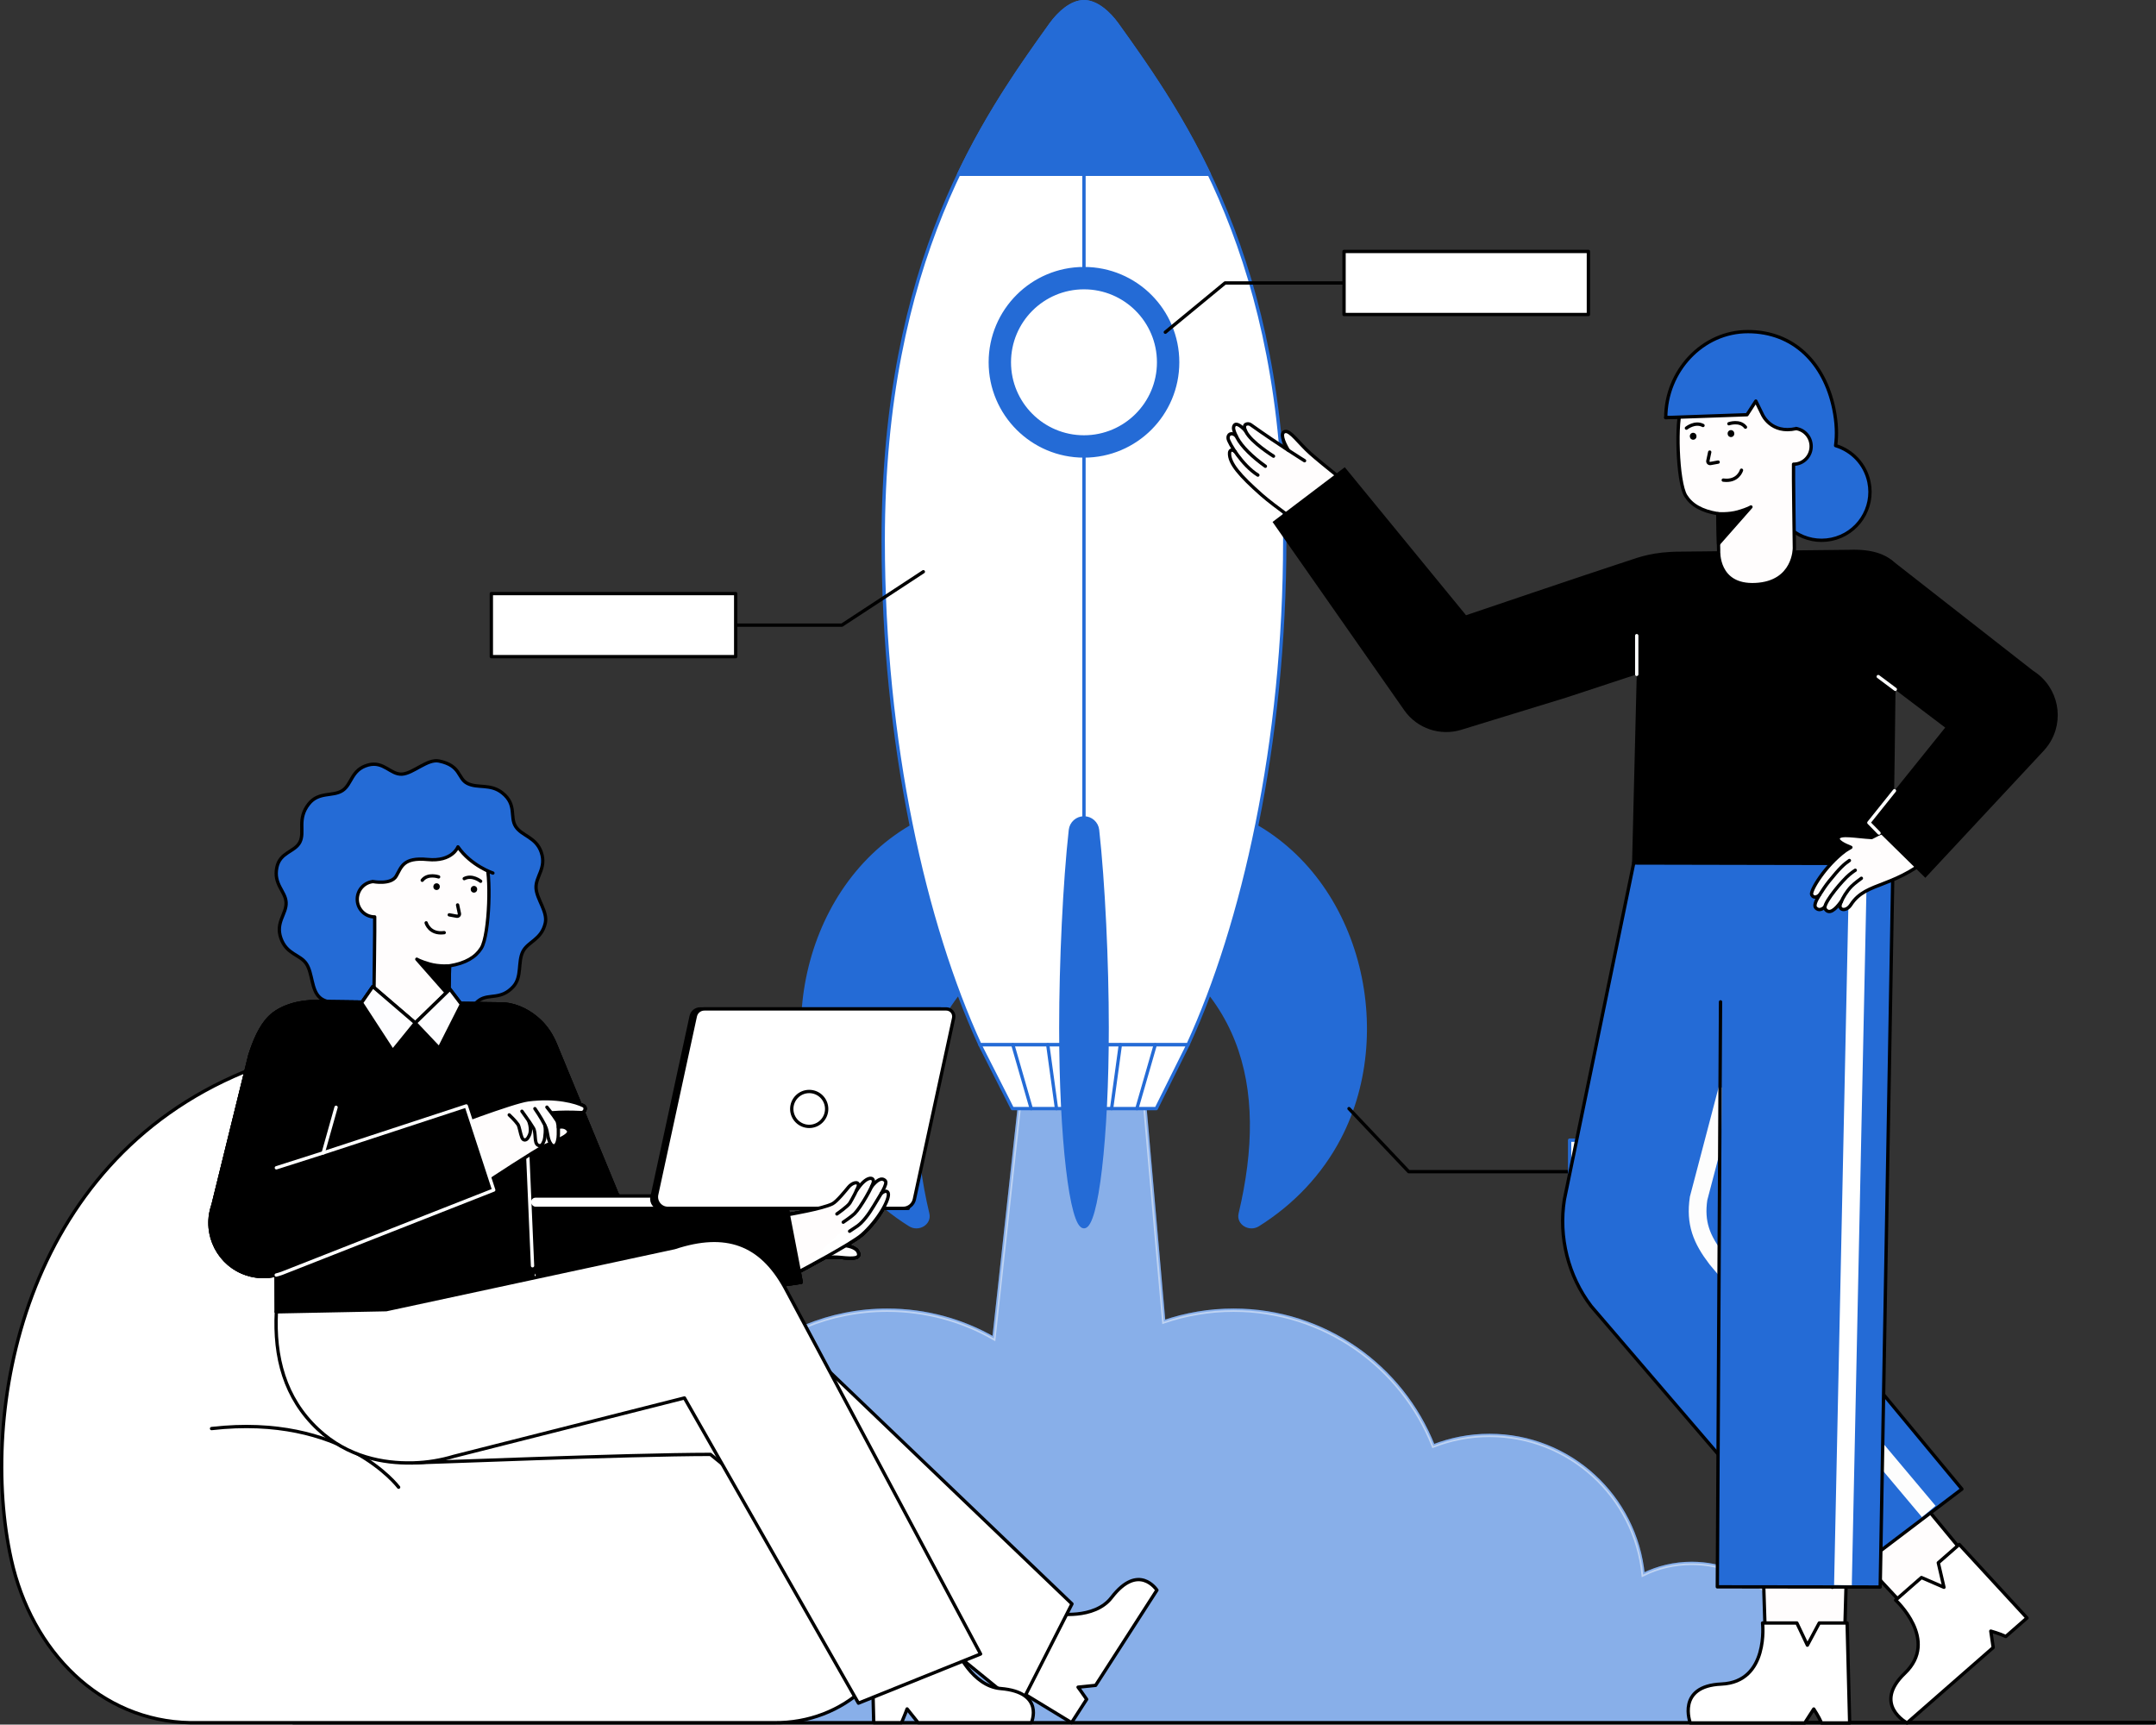 <svg id="Layer_2" data-name="Layer 2" xmlns="http://www.w3.org/2000/svg" viewBox="0 0 973.577 778.683" style="width: 100%; height: 100%;">
  <rect x="0" y="0" width="973.577" height="778.683" fill="#333333" stroke="none"/>
  <g id="Layer_1-2" data-name="Layer 1">
    <g>
      <path d="m148.773,777.819c3.66-23.96,24.35-42.32,49.34-42.32,4.49,0,8.85.6,12.99,1.71,12.71-31.75,43.74-54.19,80.03-54.19,4.32,0,8.57.33,12.72.94,2.37-51.42,44.81-92.38,96.81-92.38,17.53,0,33.97,4.65,48.15,12.79l16.86-153.54h47l12.84,146c9.89-3.4,20.5-5.25,31.54-5.25,40.96,0,75.99,25.41,90.18,61.32,7.86-3.07,16.42-4.78,25.37-4.78,36.2,0,65.94,27.58,69.38,62.87,6.63-3.26,14.09-5.09,21.98-5.09,27.57,0,49.92,22.35,49.92,49.92,0,7.89-1.83,15.36-5.1,22" fill="#246BD6" stroke="#246BD6" stroke-linecap="round" stroke-linejoin="round" stroke-width="1.5"></path>
      <path d="m148.773,777.819c3.66-23.96,24.35-42.32,49.34-42.32,4.49,0,8.85.6,12.99,1.71,12.71-31.75,43.74-54.19,80.03-54.19,4.32,0,8.57.33,12.72.94,2.37-51.42,44.81-92.38,96.81-92.38,17.53,0,33.97,4.65,48.15,12.79l16.86-153.54h47l12.84,146c9.89-3.4,20.5-5.25,31.54-5.25,40.96,0,75.99,25.41,90.18,61.32,7.86-3.07,16.42-4.78,25.37-4.78,36.2,0,65.94,27.58,69.38,62.87,6.63-3.26,14.09-5.09,21.98-5.09,27.57,0,49.92,22.35,49.92,49.92,0,7.89-1.83,15.36-5.1,22" fill="#fff" opacity=".46" stroke="#fff" stroke-miterlimit="10" stroke-width="1.5"></path>
      <g>
        <g>
          <g>
            <path d="m478.309,415.119c-61.072,26.603-73.142,75.06-59.367,132.954,1.01,4.247-4.146,7.412-8.07,4.955-15.333-9.6-28.186-22.908-36.761-39.337-25.976-49.767-7.744-121.511,46.733-145.241,38.097-16.595,70.944,40.797,57.465,46.669Z" fill="#246BD6" stroke="#246BD6" stroke-linecap="round" stroke-linejoin="round" stroke-width="1.5"></path>
            <path d="m500.669,415.119c61.072,26.603,73.142,75.06,59.367,132.954-1.01,4.247,4.146,7.412,8.07,4.955,15.333-9.6,28.186-22.908,36.761-39.337,25.976-49.767,7.744-121.511-46.733-145.241-38.097-16.595-70.944,40.797-57.465,46.669Z" fill="#246BD6" stroke="#246BD6" stroke-linecap="round" stroke-linejoin="round" stroke-width="1.5"></path>
          </g>
          <path d="m580.153,244.103c0,91.443-18.732,173.22-43.698,227.631h-93.938c-24.959-54.411-43.691-136.188-43.691-227.631,0-126.354,45.037-190.357,75.682-233.104,3.681-5.133,9.331-10.249,14.981-10.249,5.65,0,11.299,5.116,14.976,10.249,30.652,42.747,75.689,106.751,75.689,233.104Z" fill="#fff" stroke="#246BD6" stroke-linecap="round" stroke-linejoin="round" stroke-width="1.5"></path>
          <polygon points="522.127 500.556 457.151 500.556 442.516 471.734 536.455 471.734 522.127 500.556" fill="#fff" stroke="#246BD6" stroke-linecap="round" stroke-linejoin="round" stroke-width="1.5"></polygon>
          <path d="m546.067,78.681h-113.161c13.486-28.266,28.801-49.83,41.598-67.684,3.68-5.129,9.337-10.244,14.986-10.244s11.298,5.115,14.971,10.244c12.805,17.854,28.12,39.418,41.606,67.684Z" fill="#246BD6" stroke="#246BD6" stroke-linecap="round" stroke-linejoin="round" stroke-width="1.5"></path>
          <line x1="465.67" y1="500.556" x2="457.366" y2="471.734" fill="#fff" stroke="#246BD6" stroke-linecap="round" stroke-linejoin="round" stroke-width="1.5"></line>
          <line x1="473.13" y1="471.734" x2="477.081" y2="500.556" fill="#fff" stroke="#246BD6" stroke-linecap="round" stroke-linejoin="round" stroke-width="1.5"></line>
          <line x1="521.671" y1="471.734" x2="513.368" y2="500.556" fill="#fff" stroke="#246BD6" stroke-linecap="round" stroke-linejoin="round" stroke-width="1.5"></line>
          <line x1="505.908" y1="471.734" x2="501.956" y2="500.556" fill="#fff" stroke="#246BD6" stroke-linecap="round" stroke-linejoin="round" stroke-width="1.5"></line>
          <line x1="489.489" y1="78.681" x2="489.489" y2="415.119" fill="#fff" stroke="#246BD6" stroke-linecap="round" stroke-linejoin="round" stroke-width="1.5"></line>
          <g>
            <circle cx="489.489" cy="163.582" r="42.303" fill="#246BD6" stroke="#246BD6" stroke-linecap="round" stroke-linejoin="round" stroke-width="1.5"></circle>
            <circle cx="489.489" cy="163.582" r="33.698" fill="#fff" stroke="#246BD6" stroke-linecap="round" stroke-linejoin="round" stroke-width="1.5"></circle>
          </g>
          <path d="m499.953,464.172c0,49.547-4.686,89.715-10.46,89.715s-10.467-40.168-10.467-89.715c0-29.924,1.707-65.736,4.335-89.406.347-3.122,2.987-5.479,6.129-5.479h0c3.141,0,5.782,2.357,6.129,5.479,2.627,23.67,4.335,59.482,4.335,89.406Z" fill="#246BD6" stroke="#246BD6" stroke-linecap="round" stroke-linejoin="round" stroke-width="1.5"></path>
        </g>
        <g>
          <polyline points="526.224 149.989 553.198 127.76 684.353 127.76" fill="none" stroke="#000" stroke-linecap="round" stroke-linejoin="round" stroke-width="1.5"></polyline>
          <rect x="606.926" y="113.523" width="110.341" height="28.473" transform="translate(1324.192 255.52) rotate(180)" fill="#fff" stroke="#000" stroke-linecap="round" stroke-linejoin="round" stroke-width="1.5"></rect>
        </g>
        <g>
          <polyline points="277.043 282.253 380.177 282.253 416.948 258.148" fill="none" stroke="#000" stroke-linecap="round" stroke-linejoin="round" stroke-width="1.5"></polyline>
          <rect x="221.873" y="268.016" width="110.341" height="28.473" fill="#fff" stroke="#000" stroke-linecap="round" stroke-linejoin="round" stroke-width="1.5"></rect>
        </g>
        <polyline points="609.164 500.556 636.139 529.029 736.045 529.029" fill="none" stroke="#000" stroke-linecap="round" stroke-linejoin="round" stroke-width="1.5"></polyline>
        <rect x="708.793" y="514.792" width="110.341" height="28.473" fill="#fff" stroke="#246BD6" stroke-linecap="round" stroke-linejoin="round" stroke-width="1.5"></rect>
      </g>
      <line x1="132.324" y1="777.824" x2="972.827" y2="777.824" fill="none" stroke="#000" stroke-linecap="round" stroke-linejoin="round" stroke-width="1.5"></line>
      <g>
        <path d="m349.427,777.82c31.334.519,58.354-23.16,57.865-56.196-.208-14.028-1.996-40.565-12.002-56.266-19.339-30.344-46.592-43.686-69.082-73.041-62.451-81.513-144.489-137.821-215.953-108.319C9.891,525.43-9.526,637.896,5.059,704.004c9.2,41.699,40.328,73.152,80.929,73.824l263.438-.008Z" fill="#fff" stroke="#000" stroke-linecap="round" stroke-linejoin="round" stroke-width="1.5"></path>
        <path id="l" d="m522.422,717.973l-27.678,42.992-7.931.818s2.173,2.922,3.882,5.472l-6.803,10.566-27.248-16.586,20.034-32.685s17.444,2.922,25.248-7.241c12.32-16.037,20.495-3.334,20.495-3.334Z" fill="#fff" stroke="#000" stroke-linecap="round" stroke-linejoin="round" stroke-width="1.5"></path>
        <path id="l-2" data-name="l" d="m185.891,660.532c7.342-.121,96.615-3.8,134.922-3.855l139.704,113.731,23.548-46.229-149.124-142.815s-145.505,7.767-143.094,9.628" fill="#fff" stroke="#000" stroke-linecap="round" stroke-linejoin="round" stroke-width="1.5"></path>
        <path d="m180.002,671.499s-24.937-33.309-84.472-26.487" fill="#fff" stroke="#000" stroke-linecap="round" stroke-linejoin="round" stroke-width="1.5"></path>
        <path id="h_6_h" d="m125.024,391.604c-1.606,7.722,3.881,10.759,4.165,15.812.294,5.228-4.88,8.969-2.355,16.182,2.598,7.424,8.706,7.284,11.533,11.596,2.827,4.312,2.169,11.74,6.038,15.2,3.814,3.41,11.102,1.937,15.779,4.29,4.52,2.275,7.651,9.044,12.841,10.123s10.759-3.881,15.812-4.165c5.228-.294,11.324,3.963,16.182,2.355,4.928-1.63,7.284-8.706,11.596-11.533,4.312-2.827,9.655.11,15.2-6.038,3.97-4.402,1.937-11.102,4.29-15.779,2.275-4.52,8.429-5.367,10.123-12.841,1.172-5.17-3.881-10.759-4.165-15.812-.294-5.228,4.814-8.962,2.355-16.182-2.341-6.877-8.706-7.284-11.533-11.596-2.827-4.312.653-9.834-6.038-15.2-5.364-4.301-11.102-1.937-15.779-4.29-4.52-2.275-2.749-8.025-12.841-10.123-5.19-1.079-11.651,5.644-16.704,5.928-5.228.294-8.253-6.042-15.29-4.118-7.664,2.095-7.284,8.706-11.596,11.533-4.312,2.827-10.708.352-15.2,6.038-5.429,6.873-1.654,12.553-4.008,17.23-2.275,4.52-8.968,4.478-10.405,11.39Z" fill="#246BD6" stroke="#000" stroke-linecap="round" stroke-linejoin="round" stroke-width="1.5"></path>
        <path id="h_6_h-2" data-name="h_6_h" d="m169.046,413.997c-4.34-.067-7.795-3.704-7.718-8.123.074-4.229,3.359-7.633,7.444-7.86,3.237-14.217,14.98-24.908,29.88-24.677,11.203.174,15.185,6.284,20.479,15.432,2.801,4.841,1.991,33.229-1.787,39.32-2.527,4.073-7.049,6.806-14.338,8.004l-.353,16.536s.954,15.965-16.397,15.126c-17.6-.851-17.426-16.312-17.426-16.312,0,0,.51-35.317.368-37.454-.051,0-.099.006-.15.005Z" fill="#fffdfd" stroke="#000" stroke-linecap="round" stroke-linejoin="round" stroke-width="1.5"></path>
        <path id="h_6_sh" d="m188.222,433.092l14.468,16.434.315-13.431s-4.726.427-9.08-.827c-4.355-1.253-5.703-2.176-5.703-2.176Z" stroke="#000" stroke-linecap="round" stroke-linejoin="round" stroke-width="1.5"></path>
        <path id="h_6_h-3" data-name="h_6_h" d="m222.576,394.2s-9.913-3.325-15.78-11.837c0,0-2.525,6.808-13.704,5.706-11.179-1.102-11.835,3.52-14.195,7.525-2.361,4.005-9.907,2.475-9.907,2.475l-11.932-10.6,17.392-23.749,43.942,4.859,1.749,13.808,2.434,11.812Z" fill="#246BD6"></path>
        <path id="h_6_st" d="m222.576,394.2s-9.913-3.325-15.78-11.837c0,0-2.525,6.808-13.704,5.706-11.179-1.102-11.835,3.52-14.195,7.525-2.361,4.005-10.439,2.444-10.439,2.444" fill="none" stroke="#000" stroke-linecap="round" stroke-linejoin="round" stroke-width="1.5"></path>
        <g id="e_4_eye">
          <path d="m195.688,400.401l.014-.136c-.008-.2.034-.386.125-.56.059-.18.159-.336.3-.467.132-.142.287-.242.467-.3.173-.091.36-.133.56-.125l.386.052c.246.069.46.193.641.373l.227.294c.131.227.197.471.198.733l-.014.136c.008.2-.034.386-.125.56-.059.18-.159.336-.3.467-.132.142-.287.242-.467.3-.173.091-.36.133-.56.125l-.386-.052c-.246-.069-.46-.193-.641-.373l-.227-.294c-.131-.227-.197-.471-.198-.733h0Z"></path>
        </g>
        <g id="e_4_eye-2" data-name="e_4_eye">
          <path d="m212.569,401.589l.014-.136c-.008-.2.034-.386.125-.56.059-.18.159-.336.3-.467.132-.142.287-.242.467-.3.173-.091.36-.133.56-.125l.386.052c.246.069.46.193.641.373l.227.294c.131.227.197.471.198.733l-.014.136c.008.2-.034.386-.125.56-.059.18-.159.336-.3.467-.132.142-.287.242-.467.3-.173.091-.36.133-.56.125l-.386-.052c-.246-.069-.46-.193-.641-.373l-.227-.294c-.131-.227-.197-.471-.198-.733h0Z"></path>
        </g>
        <path id="e_4_st" d="m206.633,408.596l.817,3.865c.151.714-.468,1.354-1.183,1.223l-3.396-.623" fill="none" stroke="#000" stroke-linecap="round" stroke-linejoin="round" stroke-width="1.5"></path>
        <path id="e_4_st-2" data-name="e_4_st" d="m198.063,395.926s-4.881-1.721-7.393,1.53" fill="none" stroke="#000" stroke-linecap="round" stroke-linejoin="round" stroke-width="1.5"></path>
        <path id="e_4_st-3" data-name="e_4_st" d="m192.442,416.672s1.464,5.318,8.148,4.429" fill="none" stroke="#000" stroke-linecap="round" stroke-linejoin="round" stroke-width="1.5"></path>
        <path id="e_4_st-4" data-name="e_4_st" d="m217.034,397.892s-3.765-3.075-7.4-1.184" fill="none" stroke="#000" stroke-linecap="round" stroke-linejoin="round" stroke-width="1.5"></path>
        <path id="b" d="m111.566,575.215c4.424,1.423,8.955,1.491,13.157.465.039,9.952.077,16.632.077,16.632l116.563-.242-.949-21.831,4.541,10.756c4.434,8.52,13.651,12.954,22.654,11.772l94.199-13.796-6.612-34.766-74.265.436-30.156-73.116c-1.619-3.926-3.93-7.564-6.996-10.502-4.381-4.198-9.937-7.038-15.64-7.667,0,0-2.614-.155-3.582-.097l-21.899-.281c.019,2.343-.581,15.539-16.4,14.783-14.745-.707-17.01-11.676-17.359-15.219l-25.655-.329c-8.82-.097-16.787,2.498-21.405,7.058-4.395,4.337-7.058,11.143-9.013,17.213l-16.613,67.508-.242.765c-4.105,12.721,2.885,26.353,15.597,30.457Z" fill="#fdfdff" stroke="#000" stroke-linecap="round" stroke-linejoin="round" stroke-width="1.5"></path>
        <g id="ha">
          <path id="sk" d="m355.99,548.393s15.583-2.63,19.924-4.87c1.962-1.013,5.658-5.592,7.275-7.551,1.617-1.959,4.539-2.839,4.44-.725-.017.367-.332,1.171-.78,2.138.192-.236.367-.463.51-.672,3.803-5.547,7.136-5.522,7.054-3.252-.014.4-.322,1.224-.803,2.27,2.171-2.496,4.411-4.194,6.113-2.648.722.655-.384,3.087-1.992,5.97.341-.301.686-.564,1.031-.772,1.084-.652,2.318-.378,2.327.439.03,2.823-4.401,12.19-11.914,18.827-1.263,1.116-4.012,2.883-7.324,4.854,2.491.421,5.04,1.291,5.701,3.079.996,2.694-1.682,2.934-8.096,2.253-1.801-.191-4.905.077-7.717.42-5.96,3.282-10.782,5.964-10.782,5.964l-4.966-25.723Z" fill="#fffdfd"></path>
          <path id="st" d="m371.412,567.92s4.161-.6,8.044-.188c6.414.681,9.092.44,8.096-2.253-1.391-3.761-11.127-3.463-11.127-3.463" fill="none" stroke="#000" stroke-linecap="round" stroke-linejoin="round" stroke-width="1.5"></path>
          <path id="st-2" data-name="st" d="m360.956,574.116s23.65-12.534,28.219-16.57c7.513-6.637,12.774-16.337,11.914-18.827-.337-.976-1.243-1.091-2.327-.439-.274.165-.549.365-.821.592" fill="#fff" stroke="#000" stroke-linecap="round" stroke-linejoin="round" stroke-width="1.5"></path>
          <path id="st-3" data-name="st" d="m383.655,555.917s2.069-1.36,3.394-2.268c2.442-1.673,5.22-5.282,7.447-9.067,2.793-4.747,6.594-10.134,5.228-11.5-1.71-1.71-3.815-.083-6.113,2.648" fill="none" stroke="#000" stroke-linecap="round" stroke-linejoin="round" stroke-width="1.5"></path>
          <path id="st-4" data-name="st" d="m380.778,551.838s3.701-2.471,5.158-3.909c2.682-2.647,8.412-12.673,8.477-14.468.082-2.27-3.251-2.295-7.054,3.252-.144.21-.315.436-.508.674" fill="none" stroke="#000" stroke-linecap="round" stroke-linejoin="round" stroke-width="1.5"></path>
          <path id="st-5" data-name="st" d="m377.916,548.112s4.907-3.386,5.843-4.918c.936-1.533,3.817-6.812,3.87-7.947.098-2.114-2.824-1.233-4.44.725-1.617,1.959-5.312,6.538-7.275,7.551-4.341,2.24-19.924,4.87-19.924,4.87l4.966,25.723" fill="none" stroke="#000" stroke-linecap="round" stroke-linejoin="round" stroke-width="1.5"></path>
        </g>
        <line id="st-6" data-name="st" x1="240.419" y1="570.236" x2="237.659" y2="506.285" fill="none" stroke="#000" stroke-linecap="round" stroke-linejoin="round" stroke-width="1.5"></line>
        <g id="ha-2" data-name="ha">
          <path id="sk-2" data-name="sk" d="m263.455,499.274c-3.211-1.643-12.342-4.346-25.036-2.669-6.912.913-37.25,12.445-43.525,14.849l25.198,22.183s22.253-14.686,25.925-16.278c.875-.379,1.735-.749,2.567-1.11,1.098,1.706,2.632,1.622,3.281-1.474,3.555-1.684,5.799-3.184,4.662-4.592-1.061-1.313-2.422-1.555-4.441-1.24-.091-1.249-.28-2.385-.635-2.944-.733-1.154-1.665-2.442-2.489-3.537,4.486-.351,8.317-.358,13.6-.113,1.461.068,2.403-2.305.894-3.077Z" fill="#fffdfd"></path>
          <path id="st-7" data-name="st" d="m251.983,514.721c3.49-1.663,5.667-3.145,4.542-4.537-1.046-1.295-2.383-1.549-4.355-1.253" fill="none" stroke="#000" stroke-linecap="round" stroke-linejoin="round" stroke-width="1.5"></path>
          <path id="st-8" data-name="st" d="m249.162,502.444c4.402-.336,8.191-.334,13.398-.093,1.461.068,2.403-2.305.894-3.077-3.211-1.643-12.342-4.346-25.036-2.669-6.912.913-37.25,12.445-43.525,14.849l25.198,22.183s22.253-14.686,25.925-16.278c.839-.364,1.666-.719,2.466-1.066" fill="none" stroke="#000" stroke-linecap="round" stroke-linejoin="round" stroke-width="1.5"></path>
          <path id="st-9" data-name="st" d="m246.96,499.897s2.783,3.417,4.49,6.103c.896,1.41.747,6.478.577,7.817-.584,4.595-2.746,4.304-3.911,1.533-1.095-2.604-.729-4.922-2.062-7.213" fill="none" stroke="#000" stroke-linecap="round" stroke-linejoin="round" stroke-width="1.5"></path>
          <path id="st-10" data-name="st" d="m241.541,500.569s2.92,4.212,4.336,7.112c.733,1.501.276,6.112-.195,7.377-.722,1.942-1.485,2.719-2.779,1.977-1.847-1.06-.706-5.413-2.04-7.704-1.244-2.138-5.18-7.589-5.18-7.589" fill="none" stroke="#000" stroke-linecap="round" stroke-linejoin="round" stroke-width="1.5"></path>
          <path id="st-11" data-name="st" d="m238.889,506.461c1.403,4.343.189,6.092-.358,7.068-.931,1.66-2.303,1.451-2.847.105-.723-1.79-1.173-5.031-1.786-5.92-1.274-1.846-3.951-4.321-3.951-4.321" fill="none" stroke="#000" stroke-linecap="round" stroke-linejoin="round" stroke-width="1.5"></path>
        </g>
        <path id="b-2" data-name="b" d="m124.73,575.694c.87-.213,1.727-.473,2.564-.779l95.655-37.606-12.399-37.966-63.427,20.814-22.326,7.118" fill="#fdfdff"></path>
        <path id="st-12" data-name="st" d="m124.73,575.694c.87-.213,1.727-.473,2.564-.779l95.655-37.606-12.399-37.966-63.427,20.814-22.326,7.118" fill="none" stroke="#000" stroke-linecap="round" stroke-linejoin="round" stroke-width="1.5"></path>
        <line id="st-13" data-name="st" x1="145.974" y1="520.524" x2="151.76" y2="499.955" fill="none" stroke="#000" stroke-linecap="round" stroke-linejoin="round" stroke-width="1.5"></line>
        <path id="bl" d="m111.566,575.215c4.424,1.423,13.157.465,13.157.465l-.46,16.634,117.1-.243-.949-21.831,4.541,10.756c4.434,8.52,13.651,12.954,22.654,11.772l94.704-13.987-6.535-34.577-74.847.439-30.156-73.116c-1.619-3.926-3.93-7.564-6.996-10.502-4.381-4.198-9.937-7.038-15.64-7.667,0,0-2.614-.155-3.582-.097l-21.899-.281c.019,2.343-.581,15.539-16.4,14.783-14.745-.707-17.01-11.676-17.359-15.219l-25.655-.329c-8.82-.097-16.787,2.498-21.405,7.058-4.395,4.337-7.058,11.143-9.013,17.213l-16.613,67.508-.242.765c-4.105,12.721,2.885,26.353,15.597,30.457Z"></path>
        <line id="st-14" data-name="st" x1="240.474" y1="571.511" x2="237.659" y2="506.285" fill="none" stroke="#feffff" stroke-linecap="round" stroke-linejoin="round" stroke-width="1.5"></line>
        <g id="ha-3" data-name="ha">
          <path id="sk-3" data-name="sk" d="m355.99,548.393s15.583-2.63,19.924-4.87c1.962-1.013,5.658-5.592,7.275-7.551,1.617-1.959,4.539-2.839,4.44-.725-.017.367-.332,1.171-.78,2.138.192-.236.367-.463.51-.672,3.803-5.547,7.136-5.522,7.054-3.252-.014.4-.322,1.224-.803,2.27,2.171-2.496,4.411-4.194,6.113-2.648.722.655-.384,3.087-1.992,5.97.341-.301.686-.564,1.031-.772,1.084-.652,2.318-.378,2.327.439.03,2.823-4.401,12.19-11.914,18.827-1.263,1.116-4.012,2.883-7.324,4.854,2.491.421,5.04,1.291,5.701,3.079.996,2.694-1.682,2.934-8.096,2.253-1.801-.191-4.905.077-7.717.42-5.96,3.282-11.085,5.964-11.085,5.964l-4.663-25.723Z" fill="#fffdfd"></path>
          <path id="st-15" data-name="st" d="m371.412,567.92s4.161-.6,8.044-.188c6.414.681,9.092.44,8.096-2.253-1.391-3.761-11.127-3.463-11.127-3.463" fill="none" stroke="#000" stroke-linecap="round" stroke-linejoin="round" stroke-width="1.5"></path>
          <path id="st-16" data-name="st" d="m360.956,574.116s23.65-12.534,28.219-16.57c7.513-6.637,12.774-16.337,11.914-18.827-.337-.976-1.243-1.091-2.327-.439-.274.165-.549.365-.821.592" fill="#fff" stroke="#000" stroke-linecap="round" stroke-linejoin="round" stroke-width="1.5"></path>
          <path id="st-17" data-name="st" d="m383.655,555.917s2.069-1.36,3.394-2.268c2.442-1.673,5.22-5.282,7.447-9.067,2.793-4.747,6.594-10.134,5.228-11.5-1.71-1.71-3.815-.083-6.113,2.648" fill="none" stroke="#000" stroke-linecap="round" stroke-linejoin="round" stroke-width="1.5"></path>
          <path id="st-18" data-name="st" d="m380.778,551.838s3.701-2.471,5.158-3.909c2.682-2.647,8.412-12.673,8.477-14.468.082-2.27-3.251-2.295-7.054,3.252-.144.21-.315.436-.508.674" fill="none" stroke="#000" stroke-linecap="round" stroke-linejoin="round" stroke-width="1.5"></path>
          <path id="st-19" data-name="st" d="m377.916,548.112s4.907-3.386,5.843-4.918c.936-1.533,3.817-6.812,3.87-7.947.098-2.114-2.824-1.233-4.44.725-1.617,1.959-5.312,6.538-7.275,7.551-4.341,2.24-19.924,4.87-19.924,4.87l4.966,25.723" fill="none" stroke="#000" stroke-linecap="round" stroke-linejoin="round" stroke-width="1.5"></path>
        </g>
        <g id="ha-4" data-name="ha">
          <path id="sk-4" data-name="sk" d="m263.455,499.274c-3.211-1.643-12.342-4.346-25.036-2.669-6.912.913-37.25,12.445-43.525,14.849l25.198,22.183s22.253-14.686,25.925-16.278c.875-.379,1.735-.749,2.567-1.11,1.098,1.706,2.632,1.622,3.281-1.474,3.555-1.684,5.799-3.184,4.662-4.592-1.061-1.313-2.422-1.555-4.441-1.24-.091-1.249-.28-2.385-.635-2.944-.733-1.154-1.665-2.442-2.489-3.537,4.486-.351,8.317-.358,13.6-.113,1.461.068,2.403-2.305.894-3.077Z" fill="#fffdfd"></path>
          <path id="st-20" data-name="st" d="m251.983,514.721c3.49-1.663,5.667-3.145,4.542-4.537-1.046-1.295-2.383-1.549-4.355-1.253" fill="none" stroke="#000" stroke-linecap="round" stroke-linejoin="round" stroke-width="1.5"></path>
          <path id="st-21" data-name="st" d="m249.162,502.444c4.402-.336,8.191-.334,13.398-.093,1.461.068,2.403-2.305.894-3.077-3.211-1.643-12.342-4.346-25.036-2.669-6.912.913-37.25,12.445-43.525,14.849l25.198,22.183s22.253-14.686,25.925-16.278c.839-.364,1.666-.719,2.466-1.066" fill="none" stroke="#000" stroke-linecap="round" stroke-linejoin="round" stroke-width="1.5"></path>
          <path id="st-22" data-name="st" d="m246.96,499.897s2.783,3.417,4.49,6.103c.896,1.41.747,6.478.577,7.817-.584,4.595-2.746,4.304-3.911,1.533-1.095-2.604-.729-4.922-2.062-7.213" fill="none" stroke="#000" stroke-linecap="round" stroke-linejoin="round" stroke-width="1.5"></path>
          <path id="st-23" data-name="st" d="m241.541,500.569s2.92,4.212,4.336,7.112c.733,1.501.276,6.112-.195,7.377-.722,1.942-1.485,2.719-2.779,1.977-1.847-1.06-.706-5.413-2.04-7.704-1.244-2.138-5.18-7.589-5.18-7.589" fill="none" stroke="#000" stroke-linecap="round" stroke-linejoin="round" stroke-width="1.5"></path>
          <path id="st-24" data-name="st" d="m238.889,506.461c1.403,4.343.189,6.092-.358,7.068-.931,1.66-2.303,1.451-2.847.105-.723-1.79-1.173-5.031-1.786-5.92-1.274-1.846-3.951-4.321-3.951-4.321" fill="none" stroke="#000" stroke-linecap="round" stroke-linejoin="round" stroke-width="1.5"></path>
        </g>
        <path id="bl-2" data-name="bl" d="m124.73,575.694c.87-.213,1.727-.473,2.564-.779l95.655-37.606-12.399-37.966-63.427,20.814-22.326,7.118"></path>
        <path id="st-25" data-name="st" d="m124.73,575.694c.87-.213,1.727-.473,2.564-.779l95.655-37.606-12.399-37.966-63.427,20.814-22.326,7.118" fill="none" stroke="#feffff" stroke-linecap="round" stroke-linejoin="round" stroke-width="1.5"></path>
        <line id="st-26" data-name="st" x1="145.974" y1="520.524" x2="151.76" y2="499.955" fill="none" stroke="#feffff" stroke-linecap="round" stroke-linejoin="round" stroke-width="1.5"></line>
        <path id="b-3" data-name="b" d="m111.566,575.215c4.424,1.423,8.955,1.491,13.157.465.039,9.952.077,16.632.077,16.632l116.563-.242-.949-21.831,4.541,10.756c4.434,8.52,13.651,12.954,22.654,11.772l94.199-13.796-6.612-34.766-74.265.436-30.156-73.116c-1.619-3.926-3.93-7.564-6.996-10.502-4.381-4.198-9.937-7.038-15.64-7.667,0,0-2.614-.155-3.582-.097l-21.899-.281c.019,2.343-.581,15.539-16.4,14.783-14.745-.707-17.01-11.676-17.359-15.219l-25.655-.329c-8.82-.097-16.787,2.498-21.405,7.058-4.395,4.337-7.058,11.143-9.013,17.213l-16.613,67.508-.242.765c-4.105,12.721,2.885,26.353,15.597,30.457Z" fill="#fdfdff" stroke="#000" stroke-linecap="round" stroke-linejoin="round" stroke-width="1.5"></path>
        <line id="st-27" data-name="st" x1="188.91" y1="467.753" x2="189.006" y2="592.181" fill="#fff" stroke="#000" stroke-linecap="round" stroke-linejoin="round" stroke-width="1.5"></line>
        <path id="b-4" data-name="b" d="m188.872,467.791s4.85,11.317,13.757,5.16c10.349-7.154.029-19.973.029-19.973.019,2.207-.513,14.019-13.747,14.774l-.039.039Z" fill="#246BD6" stroke="#000" stroke-linecap="round" stroke-linejoin="round" stroke-width="1.5"></path>
        <path id="b-5" data-name="b" d="m175.347,475.401c10.891,3.447,13.525-7.609,13.525-7.609l-.048-.039c-.804.048-1.665.048-2.566.01-14.367-.697-16.894-11.124-17.339-14.929l-.165-.126c-3.282,3.321-4.299,19.256,6.593,22.693Z" fill="#246BD6" stroke="#000" stroke-linecap="round" stroke-linejoin="round" stroke-width="1.5"></path>
        <g id="ha-5" data-name="ha">
          <path id="sk-5" data-name="sk" d="m355.99,548.393s15.583-2.63,19.924-4.87c1.962-1.013,5.658-5.592,7.275-7.551,1.617-1.959,4.539-2.839,4.44-.725-.017.367-.332,1.171-.78,2.138.192-.236.367-.463.51-.672,3.803-5.547,7.136-5.522,7.054-3.252-.014.4-.322,1.224-.803,2.27,2.171-2.496,4.411-4.194,6.113-2.648.722.655-.384,3.087-1.992,5.97.341-.301.686-.564,1.031-.772,1.084-.652,2.318-.378,2.327.439.03,2.823-4.401,12.19-11.914,18.827-1.263,1.116-4.012,2.883-7.324,4.854,2.491.421,5.04,1.291,5.701,3.079.996,2.694-1.682,2.934-8.096,2.253-1.801-.191-4.905.077-7.717.42-5.96,3.282-10.782,5.964-10.782,5.964l-4.966-25.723Z" fill="#fffdfd"></path>
          <path id="st-28" data-name="st" d="m371.412,567.92s4.161-.6,8.044-.188c6.414.681,9.092.44,8.096-2.253-1.391-3.761-11.127-3.463-11.127-3.463" fill="none" stroke="#000" stroke-linecap="round" stroke-linejoin="round" stroke-width="1.5"></path>
          <path id="st-29" data-name="st" d="m360.956,574.116s23.65-12.534,28.219-16.57c7.513-6.637,12.774-16.337,11.914-18.827-.337-.976-1.243-1.091-2.327-.439-.274.165-.549.365-.821.592" fill="#fff" stroke="#000" stroke-linecap="round" stroke-linejoin="round" stroke-width="1.5"></path>
          <path id="st-30" data-name="st" d="m383.655,555.917s2.069-1.36,3.394-2.268c2.442-1.673,5.22-5.282,7.447-9.067,2.793-4.747,6.594-10.134,5.228-11.5-1.71-1.71-3.815-.083-6.113,2.648" fill="none" stroke="#000" stroke-linecap="round" stroke-linejoin="round" stroke-width="1.5"></path>
          <path id="st-31" data-name="st" d="m380.778,551.838s3.701-2.471,5.158-3.909c2.682-2.647,8.412-12.673,8.477-14.468.082-2.27-3.251-2.295-7.054,3.252-.144.21-.315.436-.508.674" fill="none" stroke="#000" stroke-linecap="round" stroke-linejoin="round" stroke-width="1.5"></path>
          <path id="st-32" data-name="st" d="m377.916,548.112s4.907-3.386,5.843-4.918c.936-1.533,3.817-6.812,3.87-7.947.098-2.114-2.824-1.233-4.44.725-1.617,1.959-5.312,6.538-7.275,7.551-4.341,2.24-19.924,4.87-19.924,4.87l4.966,25.723" fill="none" stroke="#000" stroke-linecap="round" stroke-linejoin="round" stroke-width="1.5"></path>
        </g>
        <line id="st-33" data-name="st" x1="240.419" y1="570.236" x2="237.659" y2="506.285" fill="none" stroke="#000" stroke-linecap="round" stroke-linejoin="round" stroke-width="1.5"></line>
        <g id="ha-6" data-name="ha">
          <path id="sk-6" data-name="sk" d="m263.455,499.274c-3.211-1.643-12.342-4.346-25.036-2.669-6.912.913-37.25,12.445-43.525,14.849l25.198,22.183s22.253-14.686,25.925-16.278c.875-.379,1.735-.749,2.567-1.11,1.098,1.706,2.632,1.622,3.281-1.474,3.555-1.684,5.799-3.184,4.662-4.592-1.061-1.313-2.422-1.555-4.441-1.24-.091-1.249-.28-2.385-.635-2.944-.733-1.154-1.665-2.442-2.489-3.537,4.486-.351,8.317-.358,13.6-.113,1.461.068,2.403-2.305.894-3.077Z" fill="#fffdfd"></path>
          <path id="st-34" data-name="st" d="m251.983,514.721c3.49-1.663,5.667-3.145,4.542-4.537-1.046-1.295-2.383-1.549-4.355-1.253" fill="none" stroke="#000" stroke-linecap="round" stroke-linejoin="round" stroke-width="1.5"></path>
          <path id="st-35" data-name="st" d="m249.162,502.444c4.402-.336,8.191-.334,13.398-.093,1.461.068,2.403-2.305.894-3.077-3.211-1.643-12.342-4.346-25.036-2.669-6.912.913-37.25,12.445-43.525,14.849l25.198,22.183s22.253-14.686,25.925-16.278c.839-.364,1.666-.719,2.466-1.066" fill="none" stroke="#000" stroke-linecap="round" stroke-linejoin="round" stroke-width="1.5"></path>
          <path id="st-36" data-name="st" d="m246.96,499.897s2.783,3.417,4.49,6.103c.896,1.41.747,6.478.577,7.817-.584,4.595-2.746,4.304-3.911,1.533-1.095-2.604-.729-4.922-2.062-7.213" fill="none" stroke="#000" stroke-linecap="round" stroke-linejoin="round" stroke-width="1.5"></path>
          <path id="st-37" data-name="st" d="m241.541,500.569s2.92,4.212,4.336,7.112c.733,1.501.276,6.112-.195,7.377-.722,1.942-1.485,2.719-2.779,1.977-1.847-1.06-.706-5.413-2.04-7.704-1.244-2.138-5.18-7.589-5.18-7.589" fill="none" stroke="#000" stroke-linecap="round" stroke-linejoin="round" stroke-width="1.5"></path>
          <path id="st-38" data-name="st" d="m238.889,506.461c1.403,4.343.189,6.092-.358,7.068-.931,1.66-2.303,1.451-2.847.105-.723-1.79-1.173-5.031-1.786-5.92-1.274-1.846-3.951-4.321-3.951-4.321" fill="none" stroke="#000" stroke-linecap="round" stroke-linejoin="round" stroke-width="1.5"></path>
        </g>
        <path id="b-6" data-name="b" d="m124.73,575.694c.87-.213,1.727-.473,2.564-.779l95.655-37.606-12.399-37.966-63.427,20.814-22.326,7.118" fill="#fdfdff"></path>
        <path id="st-39" data-name="st" d="m124.73,575.694c.87-.213,1.727-.473,2.564-.779l95.655-37.606-12.399-37.966-63.427,20.814-22.326,7.118" fill="none" stroke="#000" stroke-linecap="round" stroke-linejoin="round" stroke-width="1.5"></path>
        <line id="st-40" data-name="st" x1="145.974" y1="520.524" x2="151.76" y2="499.955" fill="none" stroke="#000" stroke-linecap="round" stroke-linejoin="round" stroke-width="1.5"></line>
        <path id="b-7" data-name="b" d="m96.123,544.279l.091-.282,16.613-67.515c1.958-6.071,4.62-12.876,9.013-17.215,4.616-4.56,12.586-7.147,21.402-7.052l26.846.345,17.429,9.314,15.144-8.895,21.897.282c.968-.056,3.585.098,3.585.098,5.699.631,11.254,3.469,15.634,7.663,3.068,2.938,5.378,6.576,6.997,10.502l30.159,73.113,74.261-.433,6.613,34.765-94.198,13.797c-9,1.178-18.221-3.256-22.655-11.775l-4.533-10.756.942,21.837-116.564.243s-.033-6.688-.073-16.64c-4.919,1.202-10.287.909-15.394-1.307-11.497-4.988-17.056-18.163-13.208-30.09Z" fill="#fdfdff" stroke="#000" stroke-linecap="round" stroke-linejoin="round" stroke-width="1.5"></path>
        <line id="st-41" data-name="st" x1="187.516" y1="461.874" x2="187.911" y2="496.402" fill="#fff" stroke="#000" stroke-linecap="round" stroke-linejoin="round" stroke-width="1.5"></line>
        <polygon id="b-8" data-name="b" points="168.347 445.429 163.621 452.228 177.326 474.433 187.516 461.874 168.347 445.429" fill="#fdfdff" stroke="#000" stroke-linecap="round" stroke-linejoin="round" stroke-width="1.5"></polygon>
        <polygon id="b-9" data-name="b" points="187.516 461.874 198.333 473.292 207.998 452.987 203.183 446.639 187.516 461.874" fill="#fdfdff" stroke="#000" stroke-linecap="round" stroke-linejoin="round" stroke-width="1.5"></polygon>
        <g id="ha-7" data-name="ha">
          <path id="sk-7" data-name="sk" d="m355.99,548.393s15.583-2.63,19.924-4.87c1.962-1.013,5.658-5.592,7.275-7.551,1.617-1.959,4.539-2.839,4.44-.725-.017.367-.332,1.171-.78,2.138.192-.236.367-.463.51-.672,3.803-5.547,7.136-5.522,7.054-3.252-.014.4-.322,1.224-.803,2.27,2.171-2.496,4.411-4.194,6.113-2.648.722.655-.384,3.087-1.992,5.97.341-.301.686-.564,1.031-.772,1.084-.652,2.318-.378,2.327.439.03,2.823-4.401,12.19-11.914,18.827-1.263,1.116-4.012,2.883-7.324,4.854,2.491.421,5.04,1.291,5.701,3.079.996,2.694-1.682,2.934-8.096,2.253-1.801-.191-4.905.077-7.717.42-5.96,3.282-10.831,5.71-10.831,5.71l-4.917-25.469Z" fill="#fffdfd"></path>
          <path id="st-42" data-name="st" d="m371.412,567.92s4.161-.6,8.044-.188c6.414.681,9.092.44,8.096-2.253-1.391-3.761-11.127-3.463-11.127-3.463" fill="none" stroke="#000" stroke-linecap="round" stroke-linejoin="round" stroke-width="1.5"></path>
          <path id="st-43" data-name="st" d="m360.956,574.116s23.65-12.534,28.219-16.57c7.513-6.637,12.774-16.337,11.914-18.827-.337-.976-1.243-1.091-2.327-.439-.274.165-.549.365-.821.592" fill="#fff" stroke="#000" stroke-linecap="round" stroke-linejoin="round" stroke-width="1.5"></path>
          <path id="st-44" data-name="st" d="m383.655,555.917s2.069-1.36,3.394-2.268c2.442-1.673,5.22-5.282,7.447-9.067,2.793-4.747,6.594-10.134,5.228-11.5-1.71-1.71-3.815-.083-6.113,2.648" fill="none" stroke="#000" stroke-linecap="round" stroke-linejoin="round" stroke-width="1.5"></path>
          <path id="st-45" data-name="st" d="m380.778,551.838s3.701-2.471,5.158-3.909c2.682-2.647,8.412-12.673,8.477-14.468.082-2.27-3.251-2.295-7.054,3.252-.144.21-.315.436-.508.674" fill="none" stroke="#000" stroke-linecap="round" stroke-linejoin="round" stroke-width="1.5"></path>
          <path id="st-46" data-name="st" d="m377.916,548.112s4.907-3.386,5.843-4.918c.936-1.533,3.817-6.812,3.87-7.947.098-2.114-2.824-1.233-4.44.725-1.617,1.959-5.312,6.538-7.275,7.551-4.341,2.24-19.924,4.87-19.924,4.87l4.966,25.723" fill="none" stroke="#000" stroke-linecap="round" stroke-linejoin="round" stroke-width="1.5"></path>
        </g>
        <line id="st-47" data-name="st" x1="240.419" y1="570.236" x2="237.659" y2="506.285" fill="none" stroke="#000" stroke-linecap="round" stroke-linejoin="round" stroke-width="1.5"></line>
        <g id="ha-8" data-name="ha">
          <path id="sk-8" data-name="sk" d="m263.455,499.274c-3.211-1.643-12.342-4.346-25.036-2.669-6.912.913-37.25,12.445-43.525,14.849l25.198,22.183s22.253-14.686,25.925-16.278c.875-.379,1.735-.749,2.567-1.11,1.098,1.706,2.632,1.622,3.281-1.474,3.555-1.684,5.799-3.184,4.662-4.592-1.061-1.313-2.422-1.555-4.441-1.24-.091-1.249-.28-2.385-.635-2.944-.733-1.154-1.665-2.442-2.489-3.537,4.486-.351,8.317-.358,13.6-.113,1.461.068,2.403-2.305.894-3.077Z" fill="#fffdfd"></path>
          <path id="st-48" data-name="st" d="m251.983,514.721c3.49-1.663,5.667-3.145,4.542-4.537-1.046-1.295-2.383-1.549-4.355-1.253" fill="none" stroke="#000" stroke-linecap="round" stroke-linejoin="round" stroke-width="1.5"></path>
          <path id="st-49" data-name="st" d="m249.162,502.444c4.402-.336,8.191-.334,13.398-.093,1.461.068,2.403-2.305.894-3.077-3.211-1.643-12.342-4.346-25.036-2.669-6.912.913-37.25,12.445-43.525,14.849l25.198,22.183s22.253-14.686,25.925-16.278c.839-.364,1.666-.719,2.466-1.066" fill="none" stroke="#000" stroke-linecap="round" stroke-linejoin="round" stroke-width="1.5"></path>
          <path id="st-50" data-name="st" d="m246.96,499.897s2.783,3.417,4.49,6.103c.896,1.41.747,6.478.577,7.817-.584,4.595-2.746,4.304-3.911,1.533-1.095-2.604-.729-4.922-2.062-7.213" fill="none" stroke="#000" stroke-linecap="round" stroke-linejoin="round" stroke-width="1.5"></path>
          <path id="st-51" data-name="st" d="m241.541,500.569s2.92,4.212,4.336,7.112c.733,1.501.276,6.112-.195,7.377-.722,1.942-1.485,2.719-2.779,1.977-1.847-1.06-.706-5.413-2.04-7.704-1.244-2.138-5.18-7.589-5.18-7.589" fill="none" stroke="#000" stroke-linecap="round" stroke-linejoin="round" stroke-width="1.5"></path>
          <path id="st-52" data-name="st" d="m238.889,506.461c1.403,4.343.189,6.092-.358,7.068-.931,1.66-2.303,1.451-2.847.105-.723-1.79-1.173-5.031-1.786-5.92-1.274-1.846-3.951-4.321-3.951-4.321" fill="none" stroke="#000" stroke-linecap="round" stroke-linejoin="round" stroke-width="1.5"></path>
        </g>
        <path id="b-10" data-name="b" d="m124.73,575.694c.87-.213,1.727-.473,2.564-.779l95.655-37.606-12.399-37.966-63.427,20.814-22.326,7.118" fill="#fdfdff"></path>
        <path id="st-53" data-name="st" d="m124.73,575.694c.87-.213,1.727-.473,2.564-.779l95.655-37.606-12.399-37.966-63.427,20.814-22.326,7.118" fill="none" stroke="#000" stroke-linecap="round" stroke-linejoin="round" stroke-width="1.5"></path>
        <line id="st-54" data-name="st" x1="145.974" y1="520.524" x2="151.76" y2="499.955" fill="none" stroke="#000" stroke-linecap="round" stroke-linejoin="round" stroke-width="1.5"></line>
        <path id="bl-3" data-name="bl" d="m111.566,575.215c4.424,1.423,13.157.465,13.157.465l-.481,16.902,117.122-.512-.949-21.831,4.541,10.756c4.434,8.52,13.651,12.954,22.654,11.772l94.704-13.987-6.535-34.577-74.847.439-30.156-73.116c-1.619-3.926-3.93-7.564-6.996-10.502-4.381-4.198-9.937-7.038-15.64-7.667,0,0-2.614-.155-3.582-.097l-21.899-.281-15.142,8.896-18.617-9.331-25.655-.329c-8.82-.097-16.787,2.498-21.405,7.058-4.395,4.337-7.058,11.143-9.013,17.213l-16.613,67.508-.242.765c-4.105,12.721,2.885,26.353,15.597,30.457Z"></path>
        <g id="laptop">
          <rect id="bl-4" data-name="bl" x="239.039" y="540.021" width="169.355" height="5.569" rx="2.784" ry="2.784" fill="#fff" stroke="#000" stroke-linecap="round" stroke-linejoin="round" stroke-width="1.5"></rect>
          <path id="bl-5" data-name="bl" d="m410.144,545.59h-111.555c-2.712,0-4.732-2.504-4.158-5.155l17.683-81.618c.414-1.909,2.102-3.271,4.055-3.271h108.339c2.645,0,4.615,2.442,4.055,5.028l-18.419,85.016Z" stroke="#000" stroke-linecap="round" stroke-linejoin="round" stroke-width="1.5"></path>
          <path id="b-11" data-name="b" d="m407.843,545.59h-106.249c-3.297,0-5.751-3.043-5.053-6.265l17.442-80.508c.414-1.909,2.102-3.271,4.055-3.271h109.278c2.162,0,3.773,1.996,3.315,4.11l-17.735,81.858c-.515,2.378-2.62,4.076-5.053,4.076Z" fill="#fff" stroke="#000" stroke-linecap="round" stroke-linejoin="round" stroke-width="1.5"></path>
          <circle id="b-12" data-name="b" cx="365.414" cy="500.701" r="7.881" fill="#fff" stroke="#000" stroke-linecap="round" stroke-linejoin="round" stroke-width="1.5"></circle>
        </g>
        <polygon id="b-13" data-name="b" points="168.347 445.429 163.237 452.781 177.326 474.433 187.516 461.874 168.347 445.429" fill="#fdfdff" stroke="#000" stroke-linecap="round" stroke-linejoin="round" stroke-width="1.5"></polygon>
        <polygon id="b-14" data-name="b" points="187.516 461.874 198.333 473.292 208.353 453.454 203.183 446.639 187.516 461.874" fill="#fdfdff" stroke="#000" stroke-linecap="round" stroke-linejoin="round" stroke-width="1.5"></polygon>
        <line id="st-55" data-name="st" x1="240.474" y1="571.511" x2="237.659" y2="506.285" fill="none" stroke="#feffff" stroke-linecap="round" stroke-linejoin="round" stroke-width="1.5"></line>
        <g id="ha-9" data-name="ha">
          <path id="sk-9" data-name="sk" d="m355.99,548.393s15.583-2.63,19.924-4.87c1.962-1.013,5.658-5.592,7.275-7.551,1.617-1.959,4.539-2.839,4.44-.725-.017.367-.332,1.171-.78,2.138.192-.236.367-.463.51-.672,3.803-5.547,7.136-5.522,7.054-3.252-.014.4-.322,1.224-.803,2.27,2.171-2.496,4.411-4.194,6.113-2.648.722.655-.384,3.087-1.992,5.97.341-.301.686-.564,1.031-.772,1.084-.652,2.318-.378,2.327.439.03,2.823-4.401,12.19-11.914,18.827-1.263,1.116-4.012,2.883-7.324,4.854,2.491.421,5.04,1.291,5.701,3.079.996,2.694-1.682,2.934-8.096,2.253-1.801-.191-4.905.077-7.717.42-5.96,3.282-11.085,5.964-11.085,5.964l-4.663-25.723Z" fill="#fffdfd"></path>
          <path id="st-56" data-name="st" d="m371.412,567.92s4.161-.6,8.044-.188c6.414.681,9.092.44,8.096-2.253-1.391-3.761-11.127-3.463-11.127-3.463" fill="none" stroke="#000" stroke-linecap="round" stroke-linejoin="round" stroke-width="1.5"></path>
          <path id="st-57" data-name="st" d="m360.956,574.116s23.65-12.534,28.219-16.57c7.513-6.637,12.774-16.337,11.914-18.827-.337-.976-1.243-1.091-2.327-.439-.274.165-.549.365-.821.592" fill="#fff" stroke="#000" stroke-linecap="round" stroke-linejoin="round" stroke-width="1.5"></path>
          <path id="st-58" data-name="st" d="m383.655,555.917s2.069-1.36,3.394-2.268c2.442-1.673,5.22-5.282,7.447-9.067,2.793-4.747,6.594-10.134,5.228-11.5-1.71-1.71-3.815-.083-6.113,2.648" fill="none" stroke="#000" stroke-linecap="round" stroke-linejoin="round" stroke-width="1.5"></path>
          <path id="st-59" data-name="st" d="m380.778,551.838s3.701-2.471,5.158-3.909c2.682-2.647,8.412-12.673,8.477-14.468.082-2.27-3.251-2.295-7.054,3.252-.144.21-.315.436-.508.674" fill="none" stroke="#000" stroke-linecap="round" stroke-linejoin="round" stroke-width="1.5"></path>
          <path id="st-60" data-name="st" d="m377.916,548.112s4.907-3.386,5.843-4.918c.936-1.533,3.817-6.812,3.87-7.947.098-2.114-2.824-1.233-4.44.725-1.617,1.959-5.312,6.538-7.275,7.551-4.341,2.24-19.924,4.87-19.924,4.87l4.966,25.723" fill="none" stroke="#000" stroke-linecap="round" stroke-linejoin="round" stroke-width="1.5"></path>
        </g>
        <g id="ha-10" data-name="ha">
          <path id="sk-10" data-name="sk" d="m263.455,499.274c-3.211-1.643-12.342-4.346-25.036-2.669-6.912.913-37.25,12.445-43.525,14.849l25.198,22.183s22.253-14.686,25.925-16.278c.875-.379,1.735-.749,2.567-1.11,1.098,1.706,2.632,1.622,3.281-1.474,3.555-1.684,5.799-3.184,4.662-4.592-1.061-1.313-2.422-1.555-4.441-1.24-.091-1.249-.28-2.385-.635-2.944-.733-1.154-1.665-2.442-2.489-3.537,4.486-.351,8.317-.358,13.6-.113,1.461.068,2.403-2.305.894-3.077Z" fill="#fffdfd"></path>
          <path id="st-61" data-name="st" d="m251.983,514.721c3.49-1.663,5.667-3.145,4.542-4.537-1.046-1.295-2.383-1.549-4.355-1.253" fill="none" stroke="#000" stroke-linecap="round" stroke-linejoin="round" stroke-width="1.5"></path>
          <path id="st-62" data-name="st" d="m249.162,502.444c4.402-.336,8.191-.334,13.398-.093,1.461.068,2.403-2.305.894-3.077-3.211-1.643-12.342-4.346-25.036-2.669-6.912.913-37.25,12.445-43.525,14.849l25.198,22.183s22.253-14.686,25.925-16.278c.839-.364,1.666-.719,2.466-1.066" fill="none" stroke="#000" stroke-linecap="round" stroke-linejoin="round" stroke-width="1.5"></path>
          <path id="st-63" data-name="st" d="m246.96,499.897s2.783,3.417,4.49,6.103c.896,1.41.747,6.478.577,7.817-.584,4.595-2.746,4.304-3.911,1.533-1.095-2.604-.729-4.922-2.062-7.213" fill="none" stroke="#000" stroke-linecap="round" stroke-linejoin="round" stroke-width="1.5"></path>
          <path id="st-64" data-name="st" d="m241.541,500.569s2.92,4.212,4.336,7.112c.733,1.501.276,6.112-.195,7.377-.722,1.942-1.485,2.719-2.779,1.977-1.847-1.06-.706-5.413-2.04-7.704-1.244-2.138-5.18-7.589-5.18-7.589" fill="none" stroke="#000" stroke-linecap="round" stroke-linejoin="round" stroke-width="1.5"></path>
          <path id="st-65" data-name="st" d="m238.889,506.461c1.403,4.343.189,6.092-.358,7.068-.931,1.66-2.303,1.451-2.847.105-.723-1.79-1.173-5.031-1.786-5.92-1.274-1.846-3.951-4.321-3.951-4.321" fill="none" stroke="#000" stroke-linecap="round" stroke-linejoin="round" stroke-width="1.5"></path>
        </g>
        <path id="bl-6" data-name="bl" d="m124.73,575.694c.87-.213,1.727-.473,2.564-.779l95.655-37.606-12.399-37.966-63.427,20.814-22.326,7.118"></path>
        <path id="st-66" data-name="st" d="m124.73,575.694c.87-.213,1.727-.473,2.564-.779l95.655-37.606-12.399-37.966-63.427,20.814-22.326,7.118" fill="none" stroke="#feffff" stroke-linecap="round" stroke-linejoin="round" stroke-width="1.5"></path>
        <line id="st-67" data-name="st" x1="145.974" y1="520.524" x2="151.76" y2="499.955" fill="none" stroke="#feffff" stroke-linecap="round" stroke-linejoin="round" stroke-width="1.5"></line>
        <path id="l-3" data-name="l" d="m465.725,777.828h-51.13s-4.981-6.226-4.981-6.226c0,0-1.281,3.409-2.499,6.226h-12.567l-.804-31.889,38.327-.848s6.986,16.249,19.755,17.309c20.153,1.678,13.898,15.428,13.898,15.428Z" fill="#fff" stroke="#000" stroke-linecap="round" stroke-linejoin="round" stroke-width="1.5"></path>
        <path id="l-4" data-name="l" d="m124.798,592.316l49.604-.98h0s130.164-28.016,130.164-28.016c23.287-7.712,39.063-1.796,49.934,18.085l88.299,165.39-55.148,22.203-78.581-137.797-104.092,26.346c-5.907,1.786-12.025,2.786-18.193,2.963-.395.011-.704.019-.894.022-12.479.206-28.716-2.455-42.318-15.209-15.065-14.128-19.808-32.649-18.775-53.006Z" fill="#fff" stroke="#000" stroke-linecap="round" stroke-linejoin="round" stroke-width="1.5"></path>
      </g>
      <line x1="972.824" y1="777.819" x2="808.784" y2="777.819" fill="none" stroke="#000" stroke-linecap="round" stroke-linejoin="round" stroke-width="1.5"></line>
      <g>
        <polygon id="sk-11" data-name="sk" points="795.763 694.855 797.509 750.058 832.665 750.058 834.193 695.542 795.763 694.855" fill="#fffdfd" stroke="#000" stroke-miterlimit="10" stroke-width="1.5"></polygon>
        <path id="l-5" data-name="l" d="m835.246,777.933h-12.707c-1.232-2.849-3.506-6.295-3.506-6.295l-4.057,6.295h-51.701s-6.375-16.658,14.053-17.558c21.59-.951,18.583-27.57,18.583-27.57h15.495l4.753,10.013,5.358-10.013h12.584l1.145,45.129Z" fill="#fff" stroke="#000" stroke-linecap="round" stroke-linejoin="round" stroke-width="1.5"></path>
        <polygon id="sk-12" data-name="sk" points="830.897 694.021 868.568 734.411 895.023 711.256 860.266 669.227 830.897 694.021" fill="#fffdfd" stroke="#000" stroke-miterlimit="10" stroke-width="1.5"></polygon>
        <path id="l-6" data-name="l" d="m915.324,730.531l-9.562,8.369c-2.803-1.332-6.785-2.428-6.785-2.428l1.093,7.409-38.903,34.052s-15.769-8.336-.99-22.468c15.619-14.935-4.176-32.985-4.176-32.985l11.659-10.205,10.172,4.404-2.563-11.063,9.469-8.288,30.585,33.204Z" fill="#fff" stroke="#000" stroke-linecap="round" stroke-linejoin="round" stroke-width="1.5"></path>
        <path id="l-7" data-name="l" d="m718.396,589.596l108.955,126.995,58.667-44.14-102.514-123.647,25.97-158.272-71.733-.881-31.358,152.163c-2.614,16.808,1.762,34.214,12.012,47.782Z" fill="#246BD6"></path>
        <path id="l-8" data-name="l" d="m780.007,491.695l-12.983,49.418c-1.629,11.069,1.287,18.41,8.085,27.296l95.859,114.046" fill="none" stroke="#fdfdfd" stroke-miterlimit="10" stroke-width="8"></path>
        <path id="st-68" data-name="st" d="m802.316,438.755l-18.787,110.06,102.404,123.52-58.498,44.367-108.967-127.01c-10.329-13.62-14.725-31.116-12.059-48.001l31.333-152.039" fill="none" stroke="#000" stroke-linecap="round" stroke-linejoin="round" stroke-width="1.5"></path>
        <polyline id="l-9" data-name="l" points="778.381 389.549 775.485 716.477 849.037 716.569 854.796 389.896" fill="#246BD6"></polyline>
        <line id="l-10" data-name="l" x1="839.063" y1="390.307" x2="832.211" y2="715.726" fill="none" stroke="#fff" stroke-miterlimit="10" stroke-width="8"></line>
        <polyline id="st-69" data-name="st" points="776.933 452.346 775.485 716.477 849.037 716.569 854.796 389.896 737.743 389.651" fill="none" stroke="#000" stroke-linecap="round" stroke-linejoin="round" stroke-width="1.5"></polyline>
        <path id="h_5_h" d="m828.897,201.192c.666-4.763.513-10.306-.828-16.752-4.273-20.545-18.146-34.676-38.725-34.712-20.58-.036-37.106,17.845-37.143,38.83l36.681-1.302,12.123,38.348c.052.317.107.634.173.951,2.456,11.814,14.025,19.4,25.839,16.943s19.4-14.025,16.943-25.839c-1.685-8.106-7.661-14.22-15.062-16.467Z" fill="#246BD6" stroke="#000" stroke-linecap="round" stroke-linejoin="round" stroke-width="1.5"></path>
        <path id="h_5_h-2" data-name="h_5_h" d="m810.057,209.592c4.388-.068,7.882-3.745,7.804-8.214-.075-4.276-3.396-7.718-7.527-7.947-3.273-14.376-15.147-25.186-30.213-24.952-11.328.176-15.354,6.354-20.707,15.604-2.833,4.895-2.013,33.6,1.807,39.759,2.555,4.119,7.128,6.882,14.498,8.094l.357,16.721s-.965,16.143,16.58,15.295c17.797-.861,17.62-16.494,17.62-16.494,0,0-.516-35.711-.372-37.872.051,0,.101.006.152.005Z" fill="#fffdfd" stroke="#000" stroke-linecap="round" stroke-linejoin="round" stroke-width="1.5"></path>
        <path id="h_5_sh" d="m790.667,228.899l-14.629,16.618-.319-13.581s4.778.431,9.182-.836,5.766-2.201,5.766-2.201Z" stroke="#000" stroke-linecap="round" stroke-linejoin="round" stroke-width="1.5"></path>
        <path id="h_5_h-3" data-name="h_5_h" d="m761.628,166.154l-8.184,22.36,35.439-1.258,4.004-6.168,2.937,6.008c.033.092,3.782,8.819,14.649,6.762.055-.01.681-.146.681-.146l-4.062-27.262-45.464-.295Z" fill="#246BD6"></path>
        <path id="h_5_h-4" data-name="h_5_h" d="m752.2,188.558l36.681-1.302,4.004-6.168,2.937,6.008c.033.092,3.885,9.001,15.301,6.42" fill="none" stroke="#000" stroke-linecap="round" stroke-linejoin="round" stroke-width="1.5"></path>
        <g id="e_4_eye-3" data-name="e_4_eye">
          <path d="m783.15,195.844l-.014-.138c.008-.207-.035-.399-.129-.578-.06-.186-.164-.347-.31-.483-.136-.146-.297-.25-.483-.31-.179-.094-.371-.137-.578-.129l-.399.054c-.254.071-.475.2-.662.386l-.235.304c-.136.234-.204.486-.205.757l.014.138c-.008.207.035.399.129.578.06.186.164.347.31.483.136.146.297.25.483.31.179.094.371.137.578.129l.399-.054c.254-.071.475-.2.662-.386l.235-.304c.136-.234.204-.486.205-.757h0Z"></path>
        </g>
        <g id="e_4_eye-4" data-name="e_4_eye">
          <path d="m766.08,197.045l-.014-.138c.008-.207-.035-.399-.129-.578-.06-.186-.164-.347-.31-.483-.136-.146-.297-.25-.483-.31-.179-.094-.371-.137-.578-.129l-.399.054c-.254.071-.475.2-.662.386l-.235.304c-.136.234-.204.486-.205.757l.014.138c-.008.207.035.399.129.578.06.186.164.347.31.483.136.146.297.25.483.31.179.094.371.137.578.129l.399-.054c.254-.071.475-.2.662-.386l.235-.304c.136-.234.204-.486.205-.757h0Z"></path>
        </g>
        <path id="e_4_st-5" data-name="e_4_st" d="m772.051,204.13l-.827,3.908c-.153.722.474,1.369,1.196,1.237l3.434-.63" fill="none" stroke="#000" stroke-linecap="round" stroke-linejoin="round" stroke-width="1.5"></path>
        <path id="e_4_st-6" data-name="e_4_st" d="m780.716,191.319s4.935-1.74,7.476,1.547" fill="none" stroke="#000" stroke-linecap="round" stroke-linejoin="round" stroke-width="1.5"></path>
        <path id="e_4_st-7" data-name="e_4_st" d="m786.4,212.296s-1.48,5.378-8.239,4.479" fill="none" stroke="#000" stroke-linecap="round" stroke-linejoin="round" stroke-width="1.5"></path>
        <path id="e_4_st-8" data-name="e_4_st" d="m761.534,193.307s3.807-3.109,7.483-1.197" fill="none" stroke="#000" stroke-linecap="round" stroke-linejoin="round" stroke-width="1.5"></path>
        <g id="ha-11" data-name="ha">
          <path id="sk-13" data-name="sk" d="m554.579,198.05c.148.877,1.329,3.189,3.167,5.89l-.016-.017c-1.844-1.545-2.467-.191-2.509.541-.272,4.679,4.763,10.365,14.421,18.929,5.6,4.966,19.725,14.916,19.725,14.916l24.659-15.393s-16.948-13.402-22.318-18.19c-5.304-4.729-9.074-10.531-11.471-9.88-2.205.599-.896,4.348,1.489,8.386l.369.225-.121.006c-4.528-2.953-10.753-7.11-17.304-11.776-.801-.57-3.843-.721-2.213,2.873l-.039-.07c-2.355-2.549-4.715-4.105-5.344-1.759-.265.989.507,2.804,1.146,4.104-2.071-1.965-3.971-.741-3.641,1.214Z" fill="#fffdfd"></path>
          <path id="st-70" data-name="st" d="m589.367,238.309s-14.124-9.951-19.725-14.916c-9.658-8.564-14.693-14.25-14.421-18.929.043-.732.665-2.087,2.509-.541" fill="none" stroke="#000" stroke-linecap="round" stroke-linejoin="round" stroke-width="1.5"></path>
          <path id="st-71" data-name="st" d="m614.026,222.916s-16.949-13.402-22.318-18.19c-5.304-4.729-9.074-10.531-11.471-9.88-2.205.599-.896,4.348,1.489,8.386" fill="none" stroke="#000" stroke-linecap="round" stroke-linejoin="round" stroke-width="1.5"></path>
          <path id="st-72" data-name="st" d="m568.01,214.514c-7.036-4.375-13.081-14.397-13.431-16.464-.331-1.955,1.571-3.181,3.644-1.211" fill="none" stroke="#000" stroke-linecap="round" stroke-linejoin="round" stroke-width="1.5"></path>
          <path id="st-73" data-name="st" d="m571.401,210.518c-5.792-4.133-10.688-8.861-12.793-12.911-.638-1.227-1.857-3.67-1.535-4.875.629-2.346,2.988-.79,5.344,1.759" fill="none" stroke="#000" stroke-linecap="round" stroke-linejoin="round" stroke-width="1.5"></path>
          <path id="st-74" data-name="st" d="m589.093,208.019s-11.595-7.194-24.424-16.332c-.821-.585-4.013-.74-2.093,3.143,2.427,4.909,12.498,11.139,12.498,11.139" fill="none" stroke="#000" stroke-linecap="round" stroke-linejoin="round" stroke-width="1.5"></path>
        </g>
        <path id="bl-7" data-name="bl" d="m855.98,288.684c.45,9.946-1.185,101.212-1.185,101.212l-117.805-.343,2.105-85.069-31.991,10.533-46.411,14.234-.901.284c-9.329,2.839-19.814-.45-25.707-8.879l-59.441-84.991,32.608-24.708,54.761,66.832s54.027-18.335,73.439-24.669c4.581-1.498,11.023-4.053,23.612-4.053l17.004-.186c-.039,1.948.264,15.859,16.583,15.076,14.988-.724,17.229-11.923,17.562-15.448l25.051-.274c39.823-1.39,20.685,39.754,20.714,40.449Z"></path>
        <g id="ha-12" data-name="ha">
          <path id="sk-14" data-name="sk" d="m853.801,374.172l-5.759,2.536-2.855,1.453c-6.799-.345-14.301-1.973-15.099.238-.475,1.316,2.313,2.879,5.708,4.197,0,0-2.08,1.218-2.529,1.549-8.953,6.603-16.045,18.129-15.165,19.87.416.823,1.226,1.386,2.482.779.325-.157.655-.364.985-.594-1.647,2.616-2.578,4.779-1.599,5.74,1.295,1.272,2.675.805,4.091-.479-.058.351-.037.637.085.839,1.793,2.975,4.795.148,6.972-2.869.106-.147.259-.336.432-.544-.365.81-.591,1.468-.648,1.854-.353,2.381,2.913,2.822,4.919-.284,7.114-11.009,20.499-6.741,39.727-24.914l-21.747-9.371Z" fill="#fffdfd" stroke="#000" stroke-linecap="round" stroke-linejoin="round" stroke-width="1.5"></path>
          <path id="st-75" data-name="st" d="m821.685,404.012c1.215-1.907,2.672-4.133,4.278-6.127,4.753-5.899,6.767-7.737,9.164-9.362" fill="#feffff" stroke="#000" stroke-linecap="round" stroke-linejoin="round" stroke-width="1.5"></path>
          <path id="st-76" data-name="st" d="m837.782,392.926s-.968.57-2.722,2.022c-2.991,2.475-10.875,11.77-11.03,14.765" fill="#feffff" stroke="#000" stroke-linecap="round" stroke-linejoin="round" stroke-width="1.5"></path>
          <path id="st-77" data-name="st" d="m840.542,396.557s-3.103,2.219-4.501,3.657c-2.176,2.237-3.839,5.127-4.635,6.999" fill="#feffff" stroke="#000" stroke-linecap="round" stroke-linejoin="round" stroke-width="1.5"></path>
        </g>
        <path id="bl-8" data-name="bl" d="m869.418,396.34l53.408-57.319c.822-.889,1.679-1.948,2.375-2.985,7.263-10.819,4.381-25.477-6.438-32.74l-.777-.522-63.777-49.855c-11.191-7.513-21.33-.588-28.844,10.602-7.513,11.191-4.532,22.354,6.659,29.867l46.365,35.127-34.434,42.801,25.463,25.024Z"></path>
        <polyline id="st-78" data-name="st" points="855.474 357.019 843.915 371.457 848.507 376.146" fill="none" stroke="#feffff" stroke-linecap="round" stroke-linejoin="round" stroke-width="1.5"></polyline>
        <line id="st-79" data-name="st" x1="739.093" y1="304.483" x2="739.093" y2="287.009" fill="none" stroke="#feffff" stroke-linecap="round" stroke-linejoin="round" stroke-width="1.5"></line>
        <line id="st-80" data-name="st" x1="848.148" y1="305.486" x2="855.854" y2="311.242" fill="none" stroke="#feffff" stroke-linecap="round" stroke-linejoin="round" stroke-width="1.5"></line>
      </g>
    </g>
  </g>
</svg>
